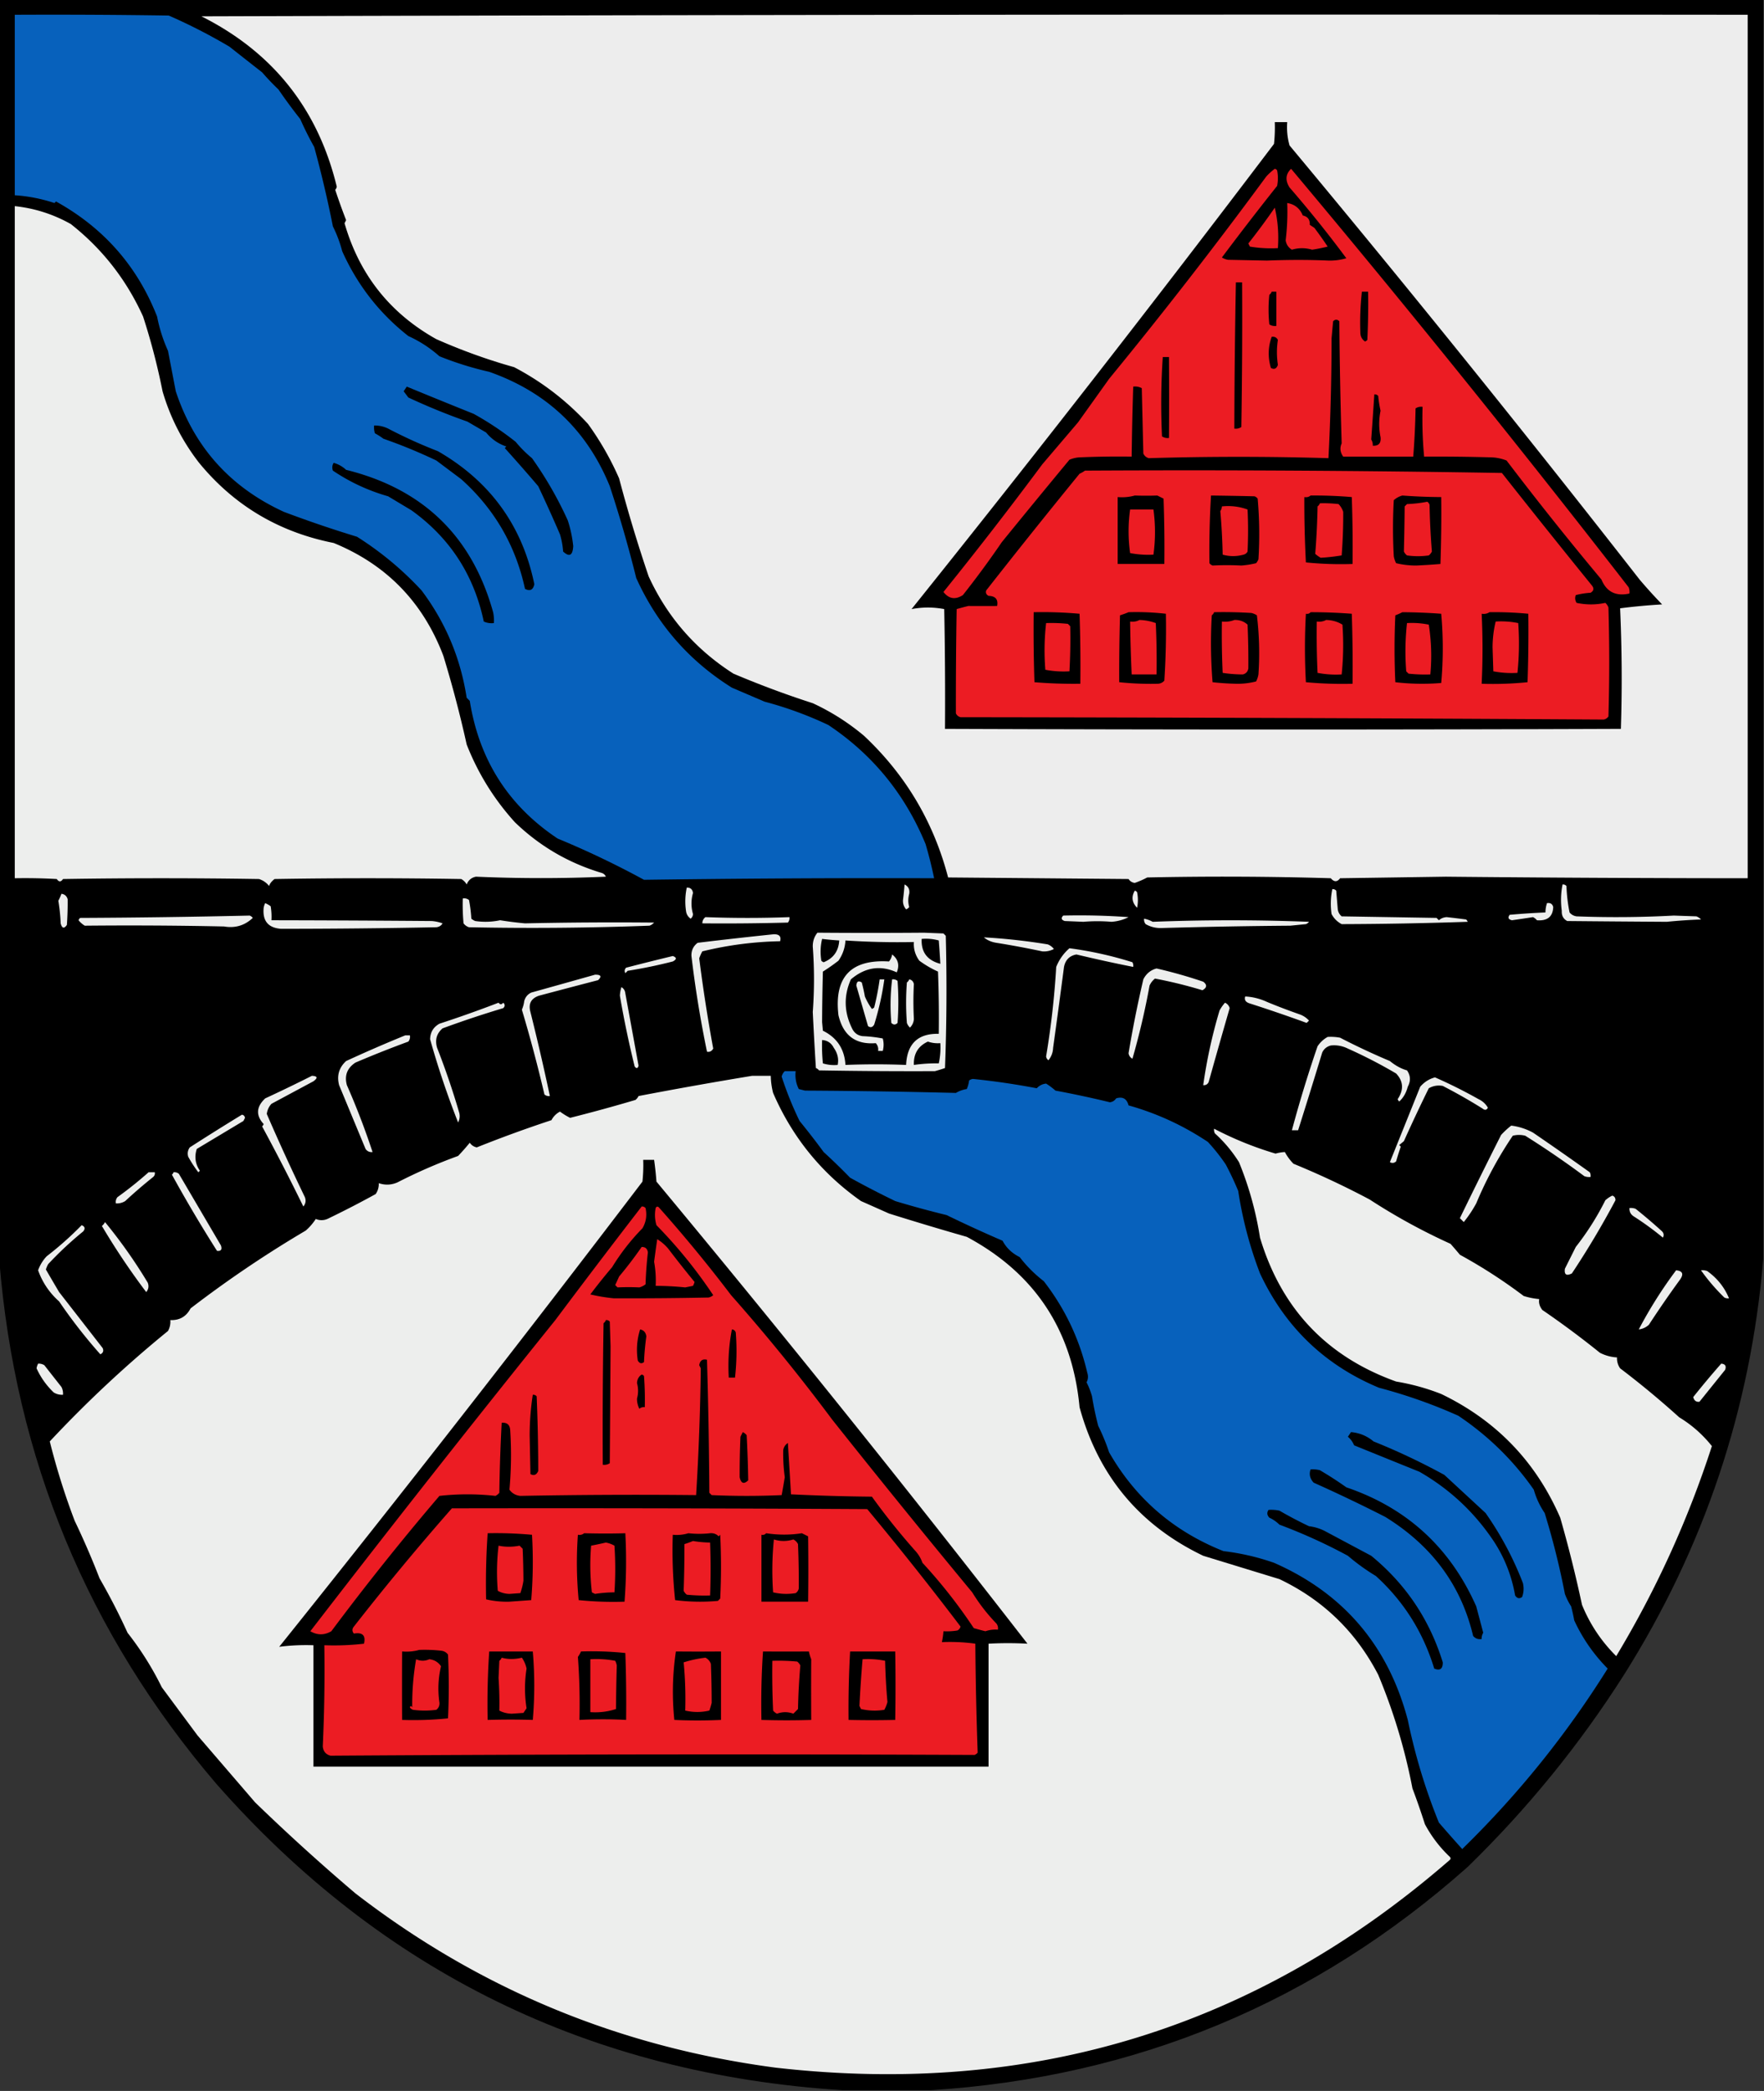<svg xmlns="http://www.w3.org/2000/svg" width="1134" height="1344" style="shape-rendering:geometricPrecision;text-rendering:geometricPrecision;image-rendering:optimizeQuality;fill-rule:evenodd;clip-rule:evenodd"><rect width="100%" height="100%" fill="#333333" stroke="none"/><path style="opacity:1" d="M-.5-.5h1134v810c-8.15 96.272-37.98 185.272-89.5 267-28.58 44.94-62.078 86.1-100.5 123.5-98.238 87.27-213.238 135.1-345 143.5h-57c-161.841-10.34-296.007-76.01-402.5-197C56.214 1049.55 9.714 937.212-.5 809.5V-.5z"/><path style="opacity:1" fill="#0761bc" d="M9.5 9.5c33.002-.167 66.002 0 99 .5a357.782 357.782 0 0 1 39 20 6145.461 6145.461 0 0 0 21 16.5 164.125 164.125 0 0 0 10.5 11 335.329 335.329 0 0 0 14 19 208.969 208.969 0 0 0 9 18 733.72 733.72 0 0 1 12 51 82.187 82.187 0 0 1 6 16c9.769 21.76 23.935 39.926 42.5 54.5a78.994 78.994 0 0 1 20 13 211.486 211.486 0 0 0 32 10c36.993 12.999 62.826 37.499 77.5 73.5a819.306 819.306 0 0 1 17 59c13.443 29.77 33.943 53.27 61.5 70.5 6.966 2.992 13.966 5.992 21 9a238.069 238.069 0 0 1 41 15c28.456 18.969 49.29 44.469 62.5 76.5a263.053 263.053 0 0 1 5.5 22c-62.226-.192-124.393.141-186.5 1a577.112 577.112 0 0 0-55.5-26.5c-31.622-21.027-50.455-50.527-56.5-88.5l-2-2c-3.93-25.513-13.597-48.513-29-69-12.284-13.277-26.117-24.777-41.5-34.5a758.764 758.764 0 0 1-47-16c-34.487-15.814-57.654-41.647-69.5-77.5l-5-26a99.072 99.072 0 0 1-7-22c-12.656-32.338-34.323-57.005-65-74l-1 1a101.735 101.735 0 0 0-25.5-5V9.5z"/><path style="opacity:1" fill="#ededed" d="M129.5 10.5c331.166-1 662.5-1.333 994-1v555c-64.67-.026-129.335-.36-194-1l-68 1c-1.859 2.519-3.859 2.519-6 0a2321.06 2321.06 0 0 0-118-.5 53.613 53.613 0 0 1-8 3.5c-1.708-.203-3.041-1.036-4-2.5l-116-1c-9.262-35.525-27.262-65.858-54-91a146.416 146.416 0 0 0-33-21 612.98 612.98 0 0 1-51-19c-24.336-15.54-42.503-36.374-54.5-62.5a948.454 948.454 0 0 1-19-63 188.226 188.226 0 0 0-20-35c-13.75-14.949-29.583-27.116-47.5-36.5-16.8-4.691-33.466-10.691-50-18-29.819-16.667-49.485-41.5-59-74.5l1-2a401.337 401.337 0 0 1-7-19.5 3.943 3.943 0 0 0 1-2c-12.087-49.922-41.087-86.422-87-109.5z"/><path style="opacity:1" d="M819.5 78.5h8c-.388 5.128.112 10.128 1.5 15a11227.343 11227.343 0 0 1 225 279 334.022 334.022 0 0 0 14.5 16c-9.14.525-18.14 1.358-27 2.5 1.16 25.761 1.33 51.594.5 77.5-144.764.551-289.597.551-434.5 0 .167-25.669 0-51.335-.5-77-7-1.333-14-1.333-21 0 78.626-98.075 156.292-197.742 233-299 .499-4.655.666-9.322.5-14z"/><path style="opacity:1" fill="#ec1c23" d="M819.5 108.5c.617.111 1.117.444 1.5 1a25.238 25.238 0 0 1 0 10 2056.249 2056.249 0 0 0-35.5 46 10.258 10.258 0 0 0 4 1.5l25 .5c13.861-.555 27.027-.555 39.5 0 3.95.093 7.784-.407 11.5-1.5a768.435 768.435 0 0 0-36.5-45.5c-2.892-4.58-2.558-8.58 1-12a9056.195 9056.195 0 0 1 217 269c.49 1.293.66 2.627.5 4-8.73 1.931-14.73-1.069-18-9a2123.49 2123.49 0 0 1-61-76.5 29.927 29.927 0 0 0-9-2 1244.258 1244.258 0 0 0-44-.5 265.177 265.177 0 0 1-1-32c-1.644-.214-3.144.12-4.5 1a483.123 483.123 0 0 1-1.5 31c-15.084.03-30.084.03-45 0-1.973-2.735-2.306-5.569-1-8.5a3399.657 3399.657 0 0 1-1.5-78.5c-1.333-1.333-2.667-1.333-4 0l-1 11c-.009 25.813-.676 51.48-2 77a1927.082 1927.082 0 0 0-115.5 0c-1.634-.468-2.8-1.468-3.5-3l-1-42c-1.699-.906-3.533-1.239-5.5-1a2228.123 2228.123 0 0 0-1 45c-11.338-.167-22.672 0-34 .5a20.2 20.2 0 0 0-6 1.5 7365.791 7365.791 0 0 0-43.5 53 603.265 603.265 0 0 1-25 34c-4.839 3.131-9.005 2.464-12.5-2a2582.617 2582.617 0 0 0 63.5-82c7.696-9.025 15.363-18.025 23-27 6.699-9.357 13.365-18.69 20-28a3115.306 3115.306 0 0 0 101-130 37.84 37.84 0 0 1 5.5-5z"/><path style="opacity:1" fill="#ec1c23" d="M827.5 130.5c4.779.771 8.112 3.438 10 8 3.184.703 4.684 2.703 4.5 6l3 2a270.736 270.736 0 0 1 8.5 12 104.781 104.781 0 0 1-10 2c-4.354-1.271-8.687-1.271-13 0-2.238-1.353-3.571-3.353-4-6a151.14 151.14 0 0 0 1-24z"/><path style="opacity:1" fill="#edeeed" d="M9.5 132.5c12.788 1.364 24.788 5.197 36 11.5 20.271 15.957 35.771 35.791 46.5 59.5a422.759 422.759 0 0 1 12.5 48c4.91 16.821 12.744 32.154 23.5 46 22.454 27.368 51.287 44.535 86.5 51.5 33.934 13.91 57.434 38.077 70.5 72.5a744.861 744.861 0 0 1 15 57c7.298 18.606 17.631 35.273 31 50 15.81 15.285 34.31 26.118 55.5 32.5 1.41.368 2.41 1.201 3 2.5a951.383 951.383 0 0 1-83.5 0c-2.881.543-4.881 2.209-6 5-.833-1.5-2-2.667-3.5-3.5-40-.667-80-.667-120 0-1.925 1.502-3.092 3.002-3.5 4.5-1.673-2.134-3.84-3.634-6.5-4.5-42-.667-84-.667-126 0-1.333 2-2.667 2-4 0-8.994-.5-17.994-.666-27-.5v-432z"/><path style="opacity:1" fill="#ec1c23" d="M819.5 133.5c1.97 8.269 2.636 16.935 2 26a81.883 81.883 0 0 1-18-1l-1-2a447.017 447.017 0 0 0 17-23z"/><path style="opacity:1" d="M794.5 181.5h4c.167 31.002 0 62.002-.5 93-1.356.88-2.856 1.214-4.5 1 .082-31.383.415-62.716 1-94zM817.5 187.5h3v22c-1.644.214-3.144-.12-4.5-1a90.455 90.455 0 0 1 0-19c.717-.544 1.217-1.211 1.5-2zM875.5 187.5h4c.166 10.339 0 20.672-.5 31a3.647 3.647 0 0 1-1.5 1c-2.047-1.427-3.047-3.427-3-6a176.096 176.096 0 0 1 1-26zM817.5 216.5c1.846-.278 3.18.389 4 2-.823 5.212-.823 10.546 0 16-.842 2.51-2.342 3.177-4.5 2-2.004-6.783-1.838-13.45.5-20zM747.5 229.5h4c.107 17.409.107 34.743 0 52-1.644.214-3.144-.12-4.5-1a440.432 440.432 0 0 1 .5-51zM261.5 248.5a4639.694 4639.694 0 0 0 43 17.5 196.726 196.726 0 0 1 27 18 78.213 78.213 0 0 0 10.5 10.5 238.673 238.673 0 0 1 23 40 78.804 78.804 0 0 1 3.5 16.5c-.31 6.075-2.476 7.242-6.5 3.5a50.382 50.382 0 0 0-2-11 955.591 955.591 0 0 0-14-31 1137.104 1137.104 0 0 0-21.5-24.5l1-1c-5.17-1.755-9.504-4.755-13-9l-12-7a415.08 415.08 0 0 1-38-15.5l-3-4a185.977 185.977 0 0 0 2-3zM883.5 253.5c.996-.086 1.829.248 2.5 1a74.344 74.344 0 0 0 1.5 9.5c-1.155 5.645-1.155 11.311 0 17 .429 3.86-1.238 5.694-5 5.5a6.846 6.846 0 0 0-1-4c.692-9.666 1.359-19.332 2-29zM240.5 273.5c3.549-.061 6.882.773 10 2.5a309.204 309.204 0 0 0 31 14c33.565 19.35 54.231 47.85 62 85.5-.771 3.681-2.771 4.681-6 3-6.046-27.925-19.713-51.425-41-70.5l-16-12a334.636 334.636 0 0 0-34-14 47.02 47.02 0 0 0-5.5-3.5 12.93 12.93 0 0 1-.5-5zM214.5 297.5c3.016.843 5.683 2.343 8 4.5 49.472 12.243 80.972 42.743 94.5 91.5.497 2.31.663 4.643.5 7-2.292.256-4.459-.077-6.5-1-6.306-29.943-21.806-53.776-46.5-71.5l-15-9c-12.775-3.639-24.608-9.139-35.5-16.5-.64-1.765-.473-3.432.5-5z"/><path style="opacity:1" fill="#ec1c23" d="M697.5 302.5c89.391-.492 178.724.008 268 1.5a6929.928 6929.928 0 0 0 58 72.5c1.36 1.806 1.03 3.306-1 4.5-3.26.212-6.42.712-9.5 1.5-.65 1.735-.48 3.402.5 5 6.22 1.309 12.39 1.309 18.5 0a7.352 7.352 0 0 1 2 3c.67 23.333.67 46.667 0 70-.74 1.074-1.74 1.741-3 2a84461.65 84461.65 0 0 0-413.5-1.5c-1.41-.368-2.41-1.201-3-2.5-.047-22.277.119-44.61.5-67a167.912 167.912 0 0 1 7.5-2c6.198.039 12.364.039 18.5 0 .787-4.223-1.047-6.389-5.5-6.5-1.507-.837-2.007-2.004-1.5-3.5a4842.618 4842.618 0 0 1 60-75 19.602 19.602 0 0 0 3.5-2z"/><path style="opacity:1" d="M729.5 318.5c4.985.164 9.818.164 14.5 0l4 2c.5 13.996.667 27.996.5 42h-30v-43c3.871.315 7.538-.018 11-1zM778.5 318.5c9.245.111 18.578.277 28 .5a4.457 4.457 0 0 1 2 1.5 258.817 258.817 0 0 1 .5 39 9.454 9.454 0 0 1-1.5 2.5 58.908 58.908 0 0 1-9.5 1.5 186.523 186.523 0 0 0-18.5 0 4.457 4.457 0 0 1-2-1.5 600.038 600.038 0 0 1 1-43.5zM842.5 318.5a286.32 286.32 0 0 1 26.5 1c.5 14.329.667 28.663.5 43a225.771 225.771 0 0 1-30-1 736.11 736.11 0 0 1-1-42c1.599.268 2.932-.066 4-1zM901.5 318.5a358.83 358.83 0 0 0 25 1c.167 14.337 0 28.671-.5 43-4.978.417-10.145.75-15.5 1a55.14 55.14 0 0 1-13-1.5 15.256 15.256 0 0 1-1.5-4.5c-.667-12-.667-24 0-36 1.649-1.453 3.482-2.453 5.5-3z"/><path style="opacity:1" fill="#ec1c23" d="M917.5 322.5c.722.418 1.222 1.084 1.5 2a483.696 483.696 0 0 0 1.5 30 7.248 7.248 0 0 1-2 2.5 49.226 49.226 0 0 1-14 0 7.248 7.248 0 0 1-2-2.5c.249-9.794.415-19.461.5-29l1.5-1.5c4.519-.175 8.853-.675 13-1.5zM848.5 323.5c3.664-.136 7.664.031 12 .5a13.24 13.24 0 0 1 3 5 341.85 341.85 0 0 1-1 28c-4.692.77-9.192 1.27-13.5 1.5a20.499 20.499 0 0 1-3.5-2.5 479.215 479.215 0 0 0 1.5-30.5c.717-.544 1.217-1.211 1.5-2zM785.5 325.5c5.803-.587 11.303.08 16.5 2 .424 8.908.424 17.908 0 27-.519 1.016-1.353 1.682-2.5 2-4.551 1.252-9.051 1.252-13.5 0a424.059 424.059 0 0 0-1.5-28 5.576 5.576 0 0 0 1-3zM726.5 327.5h15a105.651 105.651 0 0 1 0 29 61.234 61.234 0 0 1-15-1c-1.304-9.393-1.304-18.726 0-28z"/><path style="opacity:1" d="M664.5 393.5c9.807-.204 19.64.129 29.5 1 .5 14.996.667 29.996.5 45a306.204 306.204 0 0 1-29.5-1c-.5-14.996-.667-29.996-.5-45zM725.5 393.5c8.042-.236 16.042.097 24 1 .258 14.598-.076 28.931-1 43-1.059 1.196-2.393 1.863-4 2a194.187 194.187 0 0 1-25-1c-.069-14.177.098-28.51.5-43a61.16 61.16 0 0 0 5.5-2zM780.5 393.5c8.007-.166 16.007 0 24 .5 1.266.309 2.433.809 3.5 1.5a199.868 199.868 0 0 1 1 38 15.256 15.256 0 0 1-1.5 4.5 46.787 46.787 0 0 1-13 1.5c-5.262-.128-10.262-.461-15-1a308.717 308.717 0 0 1-.5-43c.717-.544 1.217-1.211 1.5-2zM842.5 393.5c8.603-.02 17.436.313 26.5 1 .5 14.996.667 29.996.5 45a253.894 253.894 0 0 1-30-1 396.213 396.213 0 0 1 0-44c1.291.237 2.291-.096 3-1zM901.5 393.5c8.539.059 16.872.392 25 1a249.96 249.96 0 0 1 0 44.5 147.56 147.56 0 0 1-29.5-.5 462.27 462.27 0 0 1 0-43 36.354 36.354 0 0 0 4.5-2zM957.5 393.5a229.35 229.35 0 0 1 25 1c.167 14.67 0 29.337-.5 44a221.957 221.957 0 0 1-29.5 1 474.95 474.95 0 0 0 0-45c1.915.284 3.581-.049 5-1z"/><path style="opacity:1" fill="#ec1c23" d="M732.5 398.5c3.636.094 7.136.761 10.5 2 .5 10.995.667 21.995.5 33h-16a1076.743 1076.743 0 0 1-1-34c2.235.295 4.235-.039 6-1zM793.5 398.5c3.312-.137 6.146.863 8.5 3 .405 9.489.571 18.822.5 28-.275 2.109-1.442 3.442-3.5 4a85.628 85.628 0 0 1-13-1 544.417 544.417 0 0 1-.5-33c2.885.306 5.552-.027 8-1zM852.5 398.5c3.837.062 7.337 1.062 10.5 3 .763 10.7.596 21.367-.5 32a62.792 62.792 0 0 1-15.5-1 544.417 544.417 0 0 1-.5-33c2.235.295 4.235-.039 6-1zM961.5 399.5c4.93-.303 9.763.031 14.5 1 .763 10.7.596 21.367-.5 32a62.792 62.792 0 0 1-15.5-1l-.5-15.5c.049-5.744.716-11.244 2-16.5zM672.5 400.5a98.432 98.432 0 0 1 14 .5l1.5 1.5c.212 9.666.045 19.332-.5 29a62.792 62.792 0 0 1-15.5-1 154.309 154.309 0 0 1 .5-30zM904.5 400.5c4.733-.277 9.4.057 14 1 1.667 10.651 2 21.318 1 32a98.432 98.432 0 0 1-14-.5l-1.5-1.5a164.578 164.578 0 0 1 .5-31z"/><path style="opacity:1" fill="#edeeed" d="M581.5 568.5c2.422 1.192 3.422 3.192 3 6-.796 2.927-.796 5.76 0 8.5a4.457 4.457 0 0 1-2 1.5c-1.469-1.692-2.135-3.692-2-6 .415-3.29.748-6.624 1-10zM1004.5 568.5c1-.086 1.83.248 2.5 1 .21 5.731.88 11.397 2 17 1.17 1.393 2.67 2.227 4.5 2.5 20.69.792 41.52.625 62.5-.5l14.5.5a7.32 7.32 0 0 1 3 2c-7.35.273-14.69.773-22 1.5-20.7-.127-42.03-.293-64-.5-2.49-1.325-3.66-3.491-3.5-6.5-.78-5.749-.62-11.416.5-17zM441.5 570.5c2.349-.042 3.682 1.125 4 3.5-1.301 4.493-1.301 8.993 0 13.5-.056 1.237-.556 2.237-1.5 3-1.74-1.216-2.74-2.882-3-5a42.34 42.34 0 0 1 .5-15zM856.5 571.5c.996-.086 1.829.248 2.5 1l1 12c.273 1.829 1.107 3.329 2.5 4.5l61 1 1.5 1.5c1.353-1.204 3.019-1.871 5-2 4.172.459 8.338.959 12.5 1.5.457.414.791.914 1 1.5a2625.09 2625.09 0 0 1-81 1.5c-2.833-1.5-5-3.667-6.5-6.5-.781-5.417-.615-10.75.5-16zM729.5 572.5c.617.111 1.117.444 1.5 1a25.238 25.238 0 0 1 0 10c-3.31-3.364-3.81-7.031-1.5-11zM39.5 574.5c2.064.262 3.397 1.429 4 3.5.066 5.298-.1 10.798-.5 16.5-1.797 2.596-3.13 2.263-4-1a113.529 113.529 0 0 0-1.5-14.5 39.098 39.098 0 0 0 2-4.5zM297.5 577.5c1.478-.262 2.811.071 4 1a89.468 89.468 0 0 1 1.5 12 9.454 9.454 0 0 0 2.5 1.5c5.387.784 10.72.618 16-.5a237.327 237.327 0 0 0 16 2 2676.67 2676.67 0 0 1 83-.5 7.293 7.293 0 0 1-3 2 2001.077 2001.077 0 0 1-116 1 6.978 6.978 0 0 1-3.5-2.5 128.507 128.507 0 0 1-.5-16zM170.5 580.5a18.473 18.473 0 0 1 3.5 2c.498 2.982.665 5.982.5 9 34.297.06 68.631.226 103 .5 2.4.186 4.734.686 7 1.5-.881 1.471-2.214 2.304-4 2.5-33.336.662-66.669.995-100 1-8.159-.671-11.826-5.171-11-13.5a10.014 10.014 0 0 1 1-3zM994.5 580.5c2.135-.353 3.468.48 4 2.5-.239 6.206-3.739 9.039-10.5 8.5a7.248 7.248 0 0 0-2.5-2 989.237 989.237 0 0 1-13.5 2c-2.341-.507-2.841-1.674-1.5-3.5 8.103-.719 15.77-1.219 23-1.5a19.22 19.22 0 0 1 1-6zM160.5 588.5c.789.283 1.456.783 2 1.5-5.161 4.885-11.327 6.718-18.5 5.5a2871.21 2871.21 0 0 0-89.5-.5 14.838 14.838 0 0 1-4-3.5 3.646 3.646 0 0 1 1-1.5 5906.94 5906.94 0 0 0 109-1.5zM683.5 588.5a441.814 441.814 0 0 1 42 1c-3.397 1.739-7.064 2.739-11 3a106.906 106.906 0 0 0-18 0l-12-.5c-2.227-.704-2.56-1.871-1-3.5zM453.5 589.5c17.984.669 35.984.669 54 0 .17 1.322-.163 2.489-1 3.5-18.33.5-36.664.667-55 .5.027-1.699.694-3.033 2-4zM735.5 590.5a18.155 18.155 0 0 1 5.5 2c33.276-1.297 66.776-1.297 100.5 0a4.457 4.457 0 0 1-2 1.5l-10 1a3965.9 3965.9 0 0 0-82.5 1.5c-3.746.175-7.246-.658-10.5-2.5-.837-1.011-1.17-2.178-1-3.5zM525.5 599.5c22.916.182 45.749.182 68.5 0l12.5.5 1.5 1.5c.727 28.693.56 57.026-.5 85a94.443 94.443 0 0 1-6.5 2c-24.774.101-49.608-.066-74.5-.5a4.457 4.457 0 0 0-2-1.5c-.75-12-1.417-24-2-36a283.081 283.081 0 0 0 0-42c-.059-3.461.941-6.461 3-9zM497.5 600.5c3.498-.022 4.831 1.478 4 4.5a226.77 226.77 0 0 0-50 6.5 27.07 27.07 0 0 0-2 4.5 1048.309 1048.309 0 0 0 9 58c-.966 1.678-2.299 2.345-4 2a721.198 721.198 0 0 1-10-61.5c-.149-3.535 1.184-6.368 4-8.5a2797.812 2797.812 0 0 1 49-5.5zM632.5 602.5c13.459.746 27.125 2.246 41 4.5a8.905 8.905 0 0 1 4 3c-2.442 1.228-4.942 1.728-7.5 1.5a574.025 574.025 0 0 0-29.5-5.5c-3.175-.493-5.841-1.66-8-3.5z"/><path style="opacity:1" d="M528.5 603.5c3.654.442 7.321.776 11 1-.393 6.793-3.727 11.459-10 14a3.647 3.647 0 0 1-1.5-1c-.773-4.752-.607-9.419.5-14zM592.5 603.5a31.116 31.116 0 0 1 11 1c.389 4.848.722 9.848 1 15-8.413-2.202-12.413-7.536-12-16z"/><path style="opacity:1" d="M543.5 604.5c14.618.967 29.285 1.3 44 1-.297 4.411.869 8.411 3.5 12a65.412 65.412 0 0 0 12 7c.5 13.329.667 26.663.5 40-13.371-.301-20.371 6.366-21 20a489.576 489.576 0 0 0-39 0c-.593-10.199-5.426-17.533-14.5-22l-.5-5.5c.041-10.75.208-21.583.5-32.5a120.533 120.533 0 0 0 10-7c2.725-3.911 4.225-8.244 4.5-13z"/><path style="opacity:1" fill="#edeeed" d="M687.5 609.5a237.342 237.342 0 0 1 40.5 9c.483.948.649 1.948.5 3a956.242 956.242 0 0 1-36.5-8c-4.422.797-7.088 3.463-8 8a6236.148 6236.148 0 0 1-7 52c-.133 3.025-1.133 5.692-3 8-.87-.608-1.37-1.441-1.5-2.5a540.386 540.386 0 0 0 6.5-57.5c1.89-4.715 4.724-8.715 8.5-12zM573.5 613.5c3.889 3.011 4.889 6.844 3 11.5-10.508-4.781-20.341-3.281-29.5 4.5-4.744 10.723-4.41 21.389 1 32 1.378 2.608 3.545 4.108 6.5 4.5 4.371.172 8.704.672 13 1.5.713 2.596.713 5.263 0 8h-3c.269-1.929-.231-3.595-1.5-5-12.984 1.053-20.984-4.947-24-18-2.832-24.499 8.001-35.999 32.5-34.5a9.175 9.175 0 0 0 2-4.5zM432.5 614.5c2.625.958 2.625 2.124 0 3.5a312.281 312.281 0 0 1-29 6l-1.5 1.5c-.684-1.284-.517-2.451.5-3.5a1771.18 1771.18 0 0 1 30-7.5zM743.5 622.5a305.455 305.455 0 0 1 30 8.5c2.618 1.974 2.452 3.807-.5 5.5a290.626 290.626 0 0 0-30.5-7.5 11.532 11.532 0 0 0-3.5 4.5 480.965 480.965 0 0 1-11 47c-1.397-.726-2.231-1.893-2.5-3.5a747.906 747.906 0 0 1 9.5-47.5c1.851-3.657 4.684-5.99 8.5-7zM382.5 626.5c3.827-.06 4.494 1.107 2 3.5a6717.822 6717.822 0 0 0-38 10c-5.117 1.732-6.95 5.232-5.5 10.5a1577.565 1577.565 0 0 1 12.5 54c-1.322.17-2.489-.163-3.5-1a936.04 936.04 0 0 0-14.5-54.5 20.431 20.431 0 0 0 1.5-5.5c.685-2.557 2.185-4.391 4.5-5.5 13.77-3.839 27.437-7.673 41-11.5z"/><path style="opacity:1" fill="#edeeed" d="M565.5 629.5h3a182.307 182.307 0 0 1-6.5 29c-1.079 1.894-2.413 2.227-4 1l-7.5-26c.208-2.685 1.375-3.351 3.5-2a108.394 108.394 0 0 1 2 9 41.08 41.08 0 0 0 4.5 8 3.647 3.647 0 0 0 1.5-1 172.27 172.27 0 0 0 3.5-18zM573.5 629.5c1.322-.17 2.489.163 3.5 1 .667 9 .667 18 0 27-1.333 1.333-2.667 1.333-4 0a134.736 134.736 0 0 1 .5-28zM584.5 629.5c1.621.287 2.621 1.287 3 3-.398 7.327-.398 14.827 0 22.5-.158 2.149-.992 3.983-2.5 5.5a7.293 7.293 0 0 1-2-3 169.166 169.166 0 0 1 0-26c.717-.544 1.217-1.211 1.5-2zM399.5 634.5c1.466.847 2.3 2.18 2.5 4l8.5 46.5c-.51 1.826-1.344 1.993-2.5.5a634.77 634.77 0 0 1-9.5-45.5 19.78 19.78 0 0 1 1-5.5zM800.5 640.5c4.864.258 9.53 1.425 14 3.5a398.23 398.23 0 0 0 21 8 14.587 14.587 0 0 1 6 4l-1.5 1.5a971.821 971.821 0 0 0-36.5-12.5c-2.719-.805-3.719-2.305-3-4.5zM320.5 644.5c.973 1.291 1.973 1.291 3 0 1.231 1.151 1.231 2.317 0 3.5a667.855 667.855 0 0 0-39 13c-3.827 3.308-4.994 7.474-3.5 12.5a494.685 494.685 0 0 1 14 41c.814 2.402.647 4.735-.5 7a559.88 559.88 0 0 1-18-53.5c.092-4.472 2.092-7.806 6-10a783.913 783.913 0 0 0 38-13.5zM787.5 644.5c1.522.691 2.522 1.858 3 3.5a4998.93 4998.93 0 0 0-13.5 47.5c-.71 1.473-1.876 2.14-3.5 2a324.557 324.557 0 0 1 10.5-48 27.241 27.241 0 0 1 3.5-5zM260.5 665.5h3c.262 1.478-.071 2.811-1 4a703.358 703.358 0 0 0-34 13.5c-5.338 3.509-7.172 8.342-5.5 14.5a477.493 477.493 0 0 1 16.5 43c-1.89.203-3.39-.463-4.5-2a92821.415 92821.415 0 0 0-17-41c-1.587-6.106-.087-11.272 4.5-15.5a908.888 908.888 0 0 1 38-16.5zM853.5 666.5a32.462 32.462 0 0 1 8 .5 443.773 443.773 0 0 0 32 15c3.549 2.929 7.216 4.929 11 6 2.312 3.325 2.479 6.825.5 10.5-1.064 4.013-2.898 7.179-5.5 9.5a3.647 3.647 0 0 1-1-1.5c4.024-6.034 3.691-11.534-1-16.5a310.824 310.824 0 0 0-31-16c-3.517-1.734-7.184-2.401-11-2-2.557.685-4.391 2.185-5.5 4.5a4436.996 4436.996 0 0 1-15.5 50h-4a824.376 824.376 0 0 1 16.5-54c1.737-2.574 3.904-4.574 6.5-6z"/><path style="opacity:1" d="M528.5 668.5c3.409.233 5.909 1.9 7.5 5 2.465 3.502 3.298 7.169 2.5 11-3.277.284-6.443-.049-9.5-1a112.97 112.97 0 0 1-.5-15zM596.5 669.5c2.554.888 5.221 1.221 8 1a46.755 46.755 0 0 1-1 13 101.324 101.324 0 0 0-16 1c-.285-7.114 2.715-12.114 9-15z"/><path style="opacity:1" fill="#0761bc" d="M504.5 688.5h7c-.457 4.084.21 7.917 2 11.5l4 1c32.375.174 64.709.674 97 1.5a19.06 19.06 0 0 1 7-2.5 20.431 20.431 0 0 0 1.5-5.5 4.933 4.933 0 0 1 2.5-1 476.997 476.997 0 0 1 41 6c1.61-1.76 3.61-2.76 6-3a43.722 43.722 0 0 1 6 4.5 654.893 654.893 0 0 1 35 7.5c1.708-.203 3.041-1.036 4-2.5 4.2-1.31 6.867.19 8 4.5 18.267 5.134 35.267 12.968 51 23.5a119.908 119.908 0 0 1 11.5 14.5 197.325 197.325 0 0 1 8 17c2.776 18.235 7.443 35.902 14 53 16.151 34.489 41.651 58.989 76.5 73.5 17.602 4.643 34.602 10.643 51 18 19.232 12.901 35.399 28.734 48.5 47.5 1.541 5.412 3.874 10.412 7 15a493.38 493.38 0 0 1 13 52 41.53 41.53 0 0 0 4 8c.79 2.97 1.46 5.97 2 9 5.28 11.48 12.45 21.82 21.5 31-26.4 42.26-57.563 80.93-93.5 116a1048.682 1048.682 0 0 1-15-17c-8.629-21.23-15.296-43.23-20-66-12.604-47.66-41.271-81.32-86-101a153.223 153.223 0 0 0-32.5-7.5c-32.032-12.716-56.532-33.883-73.5-63.5a131.883 131.883 0 0 0-7-17 206.161 206.161 0 0 1-4-19 49.18 49.18 0 0 0-3.5-9c1.02-1.932 1.187-3.932.5-6-5.013-21.721-14.346-41.387-28-59-5.888-4.554-11.054-9.721-15.5-15.5-4.936-2.442-8.603-5.942-11-10.5a873.924 873.924 0 0 1-36-16.5 624.125 624.125 0 0 1-33-9 595.06 595.06 0 0 1-29-15 399.392 399.392 0 0 0-17-16.5 506.494 506.494 0 0 0-15.5-20 218.74 218.74 0 0 1-11.5-28.5c.362-1.434 1.028-2.601 2-3.5z"/><path style="opacity:1" fill="#edeeed" d="M200.5 691.5c3.635.156 3.968 1.322 1 3.5-9.032 4.848-18.032 9.681-27 14.5-1.674 1.849-2.674 4.016-3 6.5a1400.728 1400.728 0 0 0 24.5 53.5c.82 2.228.487 4.228-1 6a1344.881 1344.881 0 0 0-26.5-51.5 3.647 3.647 0 0 0 1-1.5c-5.114-5.58-4.78-11.08 1-16.5a972.483 972.483 0 0 0 30-14.5zM483.5 691.5h12a46.94 46.94 0 0 0 1.5 11c12.324 28.494 31.157 51.661 56.5 69.5 6.036 2.67 12.036 5.336 18 8a2021.161 2021.161 0 0 0 50 15c43.693 23.396 67.86 59.896 72.5 109.5 12.025 44.013 38.525 75.846 79.5 95.5 16.322 5 32.656 10 49 15 28.062 13.4 49.228 33.9 63.5 61.5a368.396 368.396 0 0 1 22 73 467.635 467.635 0 0 1 8 23 81.756 81.756 0 0 0 16 21c.667.67.667 1.33 0 2-124.035 107.85-268.535 152.35-433.5 133.5-100.526-13.3-190.526-50.64-270-112a1333.667 1333.667 0 0 1-64.5-58.5c-12.333-14.33-24.667-28.67-37-43-7.695-10.35-15.362-20.69-23-31a197.534 197.534 0 0 0-22-35 409.013 409.013 0 0 0-18-35 522.607 522.607 0 0 0-16-37 450.666 450.666 0 0 1-16-51 766.194 766.194 0 0 1 76-71c1.202-2.177 1.702-4.511 1.5-7 5.922.242 10.256-2.258 13-7.5a733.1 733.1 0 0 1 74-50 35.063 35.063 0 0 0 6.5-7.5c2.838 1.175 5.671 1.009 8.5-.5a636.111 636.111 0 0 0 30-15.5c1.444-2.108 2.11-4.441 2-7 4.072 1.383 8.072 1.216 12-.5a337.778 337.778 0 0 1 39-17 142.196 142.196 0 0 0 7.5-8.5c1.066 1.599 2.566 2.599 4.5 3a824.136 824.136 0 0 1 48-17.5c1.285-2.423 3.118-4.256 5.5-5.5a42.275 42.275 0 0 0 6.5 4 1019.095 1019.095 0 0 0 42-11.5 7.248 7.248 0 0 0 2-2.5 2814.243 2814.243 0 0 1 73-13zM922.5 692.5a319.026 319.026 0 0 1 28 14c2.608 1.239 4.608 3.072 6 5.5-.795 1.582-1.962 1.749-3.5.5a349.754 349.754 0 0 0-25.5-14.5c-3.162-.602-6.162-.102-9 1.5a1034.471 1034.471 0 0 0-16 34l-3 2.5 1 1a197.862 197.862 0 0 0-3 9.5c-1.223 1.114-2.556 1.281-4 .5a60383.161 60383.161 0 0 0 19.5-48.5c2.619-3.02 5.786-5.02 9.5-6zM155.5 716.5c1.086.12 1.753.787 2 2l-1 2a38371.345 38371.345 0 0 1-30 18c-1.624 5.012-.957 9.678 2 14l-1 1a78.697 78.697 0 0 1-6.5-10c-.635-2.135-.301-4.135 1-6a1691.982 1691.982 0 0 1 33.5-21zM971.5 723.5c4.917.62 9.584 2.12 14 4.5a2193.243 2193.243 0 0 1 36.5 25.5c.48.948.65 1.948.5 3a8.43 8.43 0 0 1-4-.5 585.158 585.158 0 0 0-38-26 16.242 16.242 0 0 0-8 0 248.61 248.61 0 0 0-23.5 43.5 80.209 80.209 0 0 1-8 12l-2.5-2.5a3986.995 3986.995 0 0 1 26.5-53.5 53.864 53.864 0 0 1 6.5-6zM780.5 725.5a220.043 220.043 0 0 0 39.5 16c2.054-.579 4.054-.912 6-1a32.005 32.005 0 0 0 5.5 7.5 545.559 545.559 0 0 1 49 23 391.706 391.706 0 0 0 52 28.5 297.508 297.508 0 0 1 6 7 333.592 333.592 0 0 1 41 26.5 45.984 45.984 0 0 0 10 2c-.435 2.398.231 4.731 2 7a587.606 587.606 0 0 1 37 27.5 27.094 27.094 0 0 0 11 3c-.11 2.559.56 4.892 2 7a575.032 575.032 0 0 1 38 31.5c8.04 4.864 15.04 11.031 21 18.5-15.38 47.481-35.88 92.48-61.5 135-9.59-9.53-16.93-20.53-22-33a840.35 840.35 0 0 0-14-56c-15.633-35.966-41.133-62.466-76.5-79.5a143.524 143.524 0 0 0-29-8c-44.63-16.014-73.797-46.847-87.5-92.5a215.757 215.757 0 0 0-13.5-48.5c-4.367-6.942-9.534-13.109-15.5-18.5a4.934 4.934 0 0 1-.5-3z"/><path style="opacity:1" d="M413.5 745.5h7a218.218 218.218 0 0 1 1.5 14 11349.176 11349.176 0 0 1 238.5 297c-8.397-.45-16.731-.45-25 0v79h-434v-78a135.83 135.83 0 0 0-22 1c78.514-97.945 156.347-197.611 233.5-299 .499-4.655.666-9.321.5-14z"/><path style="opacity:1" fill="#edeeed" d="M95.5 753.5h4c.219 1.175-.114 2.175-1 3a312.64 312.64 0 0 0-18 15.5 10.1 10.1 0 0 1-6 1.5c-.262-1.478.071-2.811 1-4a244.8 244.8 0 0 0 20-16zM111.5 753.5c1.322-.17 2.489.163 3.5 1l27 46c.925 2.634.091 3.801-2.5 3.5a898.457 898.457 0 0 1-29-49c.556-.383.889-.883 1-1.5zM1036.5 768.5c1.38.462 2.05 1.462 2 3a559.459 559.459 0 0 1-28 47c-3.53 1.783-5.03.783-4.5-3 2.35-4.698 4.68-9.364 7-14a174.645 174.645 0 0 0 19-30c1.41-1.281 2.91-2.281 4.5-3z"/><path style="opacity:1" fill="#ec1c23" d="M412.5 775.5c.996-.086 1.829.248 2.5 1 1.004 4.647.338 8.981-2 13a139.072 139.072 0 0 0-19.5 25 376.477 376.477 0 0 0-14 17.5 111.392 111.392 0 0 0 15 2.5c20.268.077 40.601-.089 61-.5a6.802 6.802 0 0 0 3-1.5 306.861 306.861 0 0 0-36.5-45c-1.071-3.704-1.238-7.371-.5-11 .502-1.021 1.168-1.188 2-.5a936.984 936.984 0 0 1 46.5 56.5 1231.563 1231.563 0 0 1 65 80 7134.905 7134.905 0 0 0 90 111 116.327 116.327 0 0 0 15.5 20c.929 1.19 1.262 2.52 1 4-2.749-.23-5.416.11-8 1a172.08 172.08 0 0 1-7.5-2 332.85 332.85 0 0 0-33-42 22.155 22.155 0 0 0-4-7 439.34 439.34 0 0 1-28.5-35.5 1354.054 1354.054 0 0 1-52-1.5 9544.409 9544.409 0 0 0-2-33c-1.612 1.049-2.612 2.549-3 4.5-.13 5.809.204 11.642 1 17.5-.635 3.867-1.301 7.7-2 11.5-15 .667-30 .667-45 0l-1.5-1.5a3690.926 3690.926 0 0 0-1.5-85.5c-2.822-.699-4.488.468-5 3.5l1 2a1634.635 1634.635 0 0 1-3 81.5 3911.801 3911.801 0 0 0-113 .5c-2.989-.314-5.322-1.648-7-4a245.734 245.734 0 0 0 .5-38c-.129-3.618-1.962-5.285-5.5-5a1181.868 1181.868 0 0 0-1.5 45 7.248 7.248 0 0 1-2.5 2c-12-1.333-24-1.333-36 0a1696.644 1696.644 0 0 0-69.5 87c-4.507 2.62-9.007 2.62-13.5 0a11914.39 11914.39 0 0 1 157.5-200 6349.847 6349.847 0 0 1 55.5-73z"/><path style="opacity:1" fill="#edeeed" d="M1047.5 776.5a8.43 8.43 0 0 1 4 .5 351.544 351.544 0 0 1 17 14.5c1.11 1.223 1.28 2.556.5 4a191.85 191.85 0 0 0-18.5-13.5c-2.11-1.264-3.11-3.097-3-5.5zM67.5 785.5a324.719 324.719 0 0 1 27.5 39c.82 2.228.487 4.228-1 6A457.569 457.569 0 0 1 65.5 788c.88-.708 1.547-1.542 2-2.5zM52.5 787.5c2.099.87 2.432 2.203 1 4a223.329 223.329 0 0 0-22.5 21 16.23 16.23 0 0 0-1.5 3.5c2.785 4.803 5.618 9.636 8.5 14.5l28 36c.783 1.819.283 3.152-1.5 4a336.802 336.802 0 0 1-26.5-34c-6.227-5.548-10.727-12.215-13.5-20a25.557 25.557 0 0 1 5.5-9 214.571 214.571 0 0 0 22.5-20z"/><path style="opacity:1" fill="#ec1c23" d="M422.5 796.5a30.025 30.025 0 0 1 7 6 721.904 721.904 0 0 0 17 21.5 11.456 11.456 0 0 1-1 2.5l-5 1a191.07 191.07 0 0 0-19-1 67.968 67.968 0 0 0-1-15.5c.64-4.878 1.307-9.711 2-14.5zM412.5 801.5c2.349-.042 3.682 1.125 4 3.5a250.77 250.77 0 0 0-1.5 20.5 11.295 11.295 0 0 1-4 2 150.589 150.589 0 0 0-14 0l-1.5-1.5c.829-1.816 1.663-3.649 2.5-5.5a265.103 265.103 0 0 0 14.5-19z"/><path style="opacity:1" fill="#edeeed" d="M1077.5 816.5c4.2.414 5.03 2.414 2.5 6a688.473 688.473 0 0 0-20 29c-1.87 1.719-4.04 2.719-6.5 3a282.747 282.747 0 0 1 24-38zM1093.5 816.5a8.43 8.43 0 0 1 4 .5c6.4 4.555 11.07 10.388 14 17.5a4.939 4.939 0 0 1-3-.5c-5.62-5.471-10.62-11.304-15-17.5z"/><path style="opacity:1" d="M389.5 848.5c.996-.086 1.829.248 2.5 1l.5 16c-.148 24.978-.315 49.978-.5 75-1.356.88-2.856 1.214-4.5 1-.167-30.335 0-60.668.5-91 .717-.544 1.217-1.211 1.5-2zM411.5 854.5c2.344.479 3.678 1.979 4 4.5a171.862 171.862 0 0 0-1.5 16.5c-1.587 1.227-2.921.894-4-1-1.038-6.872-.538-13.538 1.5-20zM470.5 854.5c1.25.077 2.083.744 2.5 2 .755 9.701.588 19.368-.5 29h-4c-.605-10.591.062-20.925 2-31z"/><path style="opacity:1" fill="#edeeed" d="M24.5 876.5a6.845 6.845 0 0 1 4 1c3.675 4.696 7.342 9.362 11 14a9.107 9.107 0 0 1 1 5 10.1 10.1 0 0 1-6-1.5c-4.702-4.519-8.368-9.685-11-15.5a10.022 10.022 0 0 1 1-3zM1106.5 876.5c2.58.222 3.41 1.555 2.5 4l-16.5 20.5c-2.09.268-3.42-.732-4-3a553.966 553.966 0 0 1 18-21.5z"/><path style="opacity:1" d="M412.5 883.5c.617.111 1.117.444 1.5 1 .5 6.658.666 13.325.5 20-1.322-.17-2.489.163-3.5 1a14.378 14.378 0 0 1-1.5-6.5c.916-3.375.916-6.709 0-10 .113-2.399 1.113-4.232 3-5.5zM342.5 896.5c.996-.086 1.829.248 2.5 1 .667 16.004 1 32.004 1 48-1.099 2.539-2.766 3.205-5 2l-.5-25c.029-8.898.696-17.564 2-26zM477.5 920.5c.958.453 1.792 1.119 2.5 2 .508 9.689.842 19.356 1 29-2.812 2.691-4.645 2.024-5.5-2-.035-8.571.132-17.238.5-26l1.5-3zM868.5 920.5c5.469.485 10.302 2.485 14.5 6 15.309 6.142 30.476 13.308 45.5 21.5l26.5 24.5c9.816 13.962 17.816 28.96 24 45 .741 3.06.575 6.06-.5 9-1.759 1.25-3.259.92-4.5-1-2.17-12.49-6.67-23.99-13.5-34.5-12.439-18.772-28.439-33.772-48-45-13.94-5.63-27.94-11.297-42-17-.896-2.179-2.229-4.012-4-5.5a185.977 185.977 0 0 0 2-3zM842.5 944.5a18.453 18.453 0 0 1 6 .5 226.624 226.624 0 0 1 17 11c38.937 13.244 66.771 38.744 83.5 76.5 1.516 5.69 3.016 11.35 4.5 17a6.853 6.853 0 0 0-1 4c-2.266.36-4.099-.31-5.5-2-7.674-32.5-26.507-58.001-56.5-76.5a1012.473 1012.473 0 0 0-46-22c-2.399-2.569-3.066-5.402-2-8.5z"/><path style="opacity:1" fill="#ec1c23" d="M290.5 969.5c89.001-.167 178.001 0 267 .5a2161 2161 0 0 1 60 75.5c-.318 1.15-.984 1.98-2 2.5-2.982.5-5.982.66-9 .5a51.682 51.682 0 0 1-1 7c7.255-.31 14.421.02 21.5 1 .177 23.38.677 46.71 1.5 70a4.486 4.486 0 0 1-2 1.5c-138.352-.59-276.352-.42-414 .5-3.056-.82-4.723-2.82-5-6 .989-21.62 1.322-43.29 1-65 8.574.31 17.074-.02 25.5-1 1.246-5.27-.92-7.44-6.5-6.5-1.247-1.49-1.247-2.99 0-4.5a1689.562 1689.562 0 0 1 63-76z"/><path style="opacity:1" d="M815.5 970.5c2.357-.163 4.69.003 7 .5a260.083 260.083 0 0 0 19 10 30.294 30.294 0 0 1 10 3l30 16c22.164 18.14 37.498 40.97 46 68.5.057 4.21-1.776 5.54-5.5 4-7.084-23.35-19.584-43.19-37.5-59.5a134.051 134.051 0 0 1-18-13 347.434 347.434 0 0 0-44-20 23.162 23.162 0 0 0-6.5-4.5c-1.519-1.639-1.686-3.306-.5-5zM313.5 985.5a255.81 255.81 0 0 1 28.5 1c.816 14.05.649 28.05-.5 42-4.667.33-9.333.67-14 1-5.171.14-10.171-.36-15-1.5a467.366 467.366 0 0 1 1-42.5zM375.5 985.5c9.594.247 18.427.247 26.5 0 .766 14.69.599 29.36-.5 44-9.916.32-19.75-.01-29.5-1-1.334-14-1.501-28-.5-42 1.599.268 2.932-.066 4-1zM442.5 985.5c4.75.521 9.417.521 14 0 2.193-.174 4.027.493 5.5 2l1-1a420.29 420.29 0 0 1 0 41l-1.5 1.5c-9.245.82-18.411.65-27.5-.5-1.472-14.21-1.972-28.21-1.5-42 3.542.313 6.875-.021 10-1zM492.5 985.5c7.823 1.187 15.489 1.187 23 0l4 2c.185 13.95.185 27.95 0 42h-30v-43c1.291.237 2.291-.096 3-1z"/><path style="opacity:1" fill="#ec1c23" d="M497.5 989.5c4.167 1.303 8.334 1.303 12.5 0a6.547 6.547 0 0 1 3 3c.396 9.6.563 19.1.5 28.5-.259 1.26-.926 2.26-2 3-4.919.8-9.752.63-14.5-.5a197.51 197.51 0 0 1 .5-34zM445.5 990.5c3.635.614 7.302.948 11 1 .416 11.37.416 22.7 0 34-5.011.17-10.011 0-15-.5a7.239 7.239 0 0 1-2-2.5c.349-9.95.516-19.95.5-30a61.16 61.16 0 0 0 5.5-2zM389.5 991.5a18.155 18.155 0 0 1 5.5 2c.667 10 .667 20 0 30a85.94 85.94 0 0 0-12.5 1c-.667-.33-1.333-.67-2-1a150.537 150.537 0 0 1-.5-30 285.14 285.14 0 0 0 9.5-2zM320.5 993.5c4.319.914 8.819.914 13.5 0l2 2c.299 6.92.465 13.76.5 20.5a42.929 42.929 0 0 1-2 8c-2.333.17-4.667.33-7 .5-2.787-.07-5.287-.74-7.5-2-.806-9.74-.639-19.41.5-29z"/><path style="opacity:1" d="M269.5 1060.5a97.7 97.7 0 0 1 14 .5c1.902.2 3.402 1.03 4.5 2.5a420.29 420.29 0 0 1 0 41c-9.75.99-19.584 1.32-29.5 1-.075-14.83-.075-29.5 0-44 3.871.31 7.538-.02 11-1zM314.5 1061.5h28a255.346 255.346 0 0 1 0 44c-9.318-.29-18.984-.29-29 0-.316-14.74.017-29.41 1-44zM373.5 1061.5c9.583-.32 19.083.01 28.5 1 .5 14.33.667 28.66.5 43-9.858-.53-19.858-.53-30 0 .323-13.58-.01-27.08-1-40.5a18.41 18.41 0 0 0 2-3.5zM434.5 1061.5c9.517.09 19.183.09 29 0v44c-10.144.46-20.144.46-30 0-1.512-14.77-1.178-29.44 1-44zM490.5 1061.5c9.983.07 19.817.07 29.5 0 .346 1.72.846 3.38 1.5 5-.082 12.9-.082 25.9 0 39-10.382.33-21.048.33-32 0-.316-14.74.017-29.41 1-44zM546.5 1061.5h29c.253 14.62.253 29.29 0 44-9.98.22-19.98.22-30 0-.156-14.85.178-29.52 1-44z"/><path style="opacity:1" fill="#ec1c23" d="M322.5 1065.5c4.029 1.12 8.362 1.12 13 0a19.47 19.47 0 0 1 3 7 82.474 82.474 0 0 0 0 25.5l-2 3c-2.5.17-5 .33-7.5.5-2.95-.07-5.617-.73-8-2 .141-6.94-.026-13.94-.5-21l.5-11c.717-.54 1.217-1.21 1.5-2zM453.5 1065.5c1.673.84 2.84 2.18 3.5 4 .325 8.4.491 16.74.5 25-.399 1.7-.899 3.36-1.5 5-5.121 1.2-10.288 1.2-15.5 0a249.23 249.23 0 0 0-1-31c4.661-1.47 9.328-2.47 14-3zM267.5 1066.5c2.824 1.26 5.657 1.26 8.5 0 3.229.36 5.729 1.86 7.5 4.5-1.823 7.74-2.156 15.58-1 23.5.11 1.87-.556 3.37-2 4.5-5 .67-10 .67-15 0a4.486 4.486 0 0 1-2-1.5c.346-1.2.846-1.2 1.5 0-.108-10.59.725-20.92 2.5-31zM379.5 1066.5a65.02 65.02 0 0 1 16 1c.487.95.82 1.95 1 3-.269 9.3-.436 18.63-.5 28-5.323 1.74-10.823 2.4-16.5 2v-34zM554.5 1066.5c4.93-.3 9.763.03 14.5 1 .208 8.87.708 17.7 1.5 26.5a22.762 22.762 0 0 1-2 5c-5.033.83-10.033.66-15-.5-.333-.67-.667-1.33-1-2 .483-9.92 1.15-19.92 2-30zM496.5 1067.5c5.344-.17 10.677 0 16 .5a7.239 7.239 0 0 1 2 2.5 424.242 424.242 0 0 0-1.5 28l-3 3c-3.468-1.3-6.968-1.3-10.5 0a7.248 7.248 0 0 1-2.5-2c-.5-10.66-.667-21.33-.5-32z"/></svg>